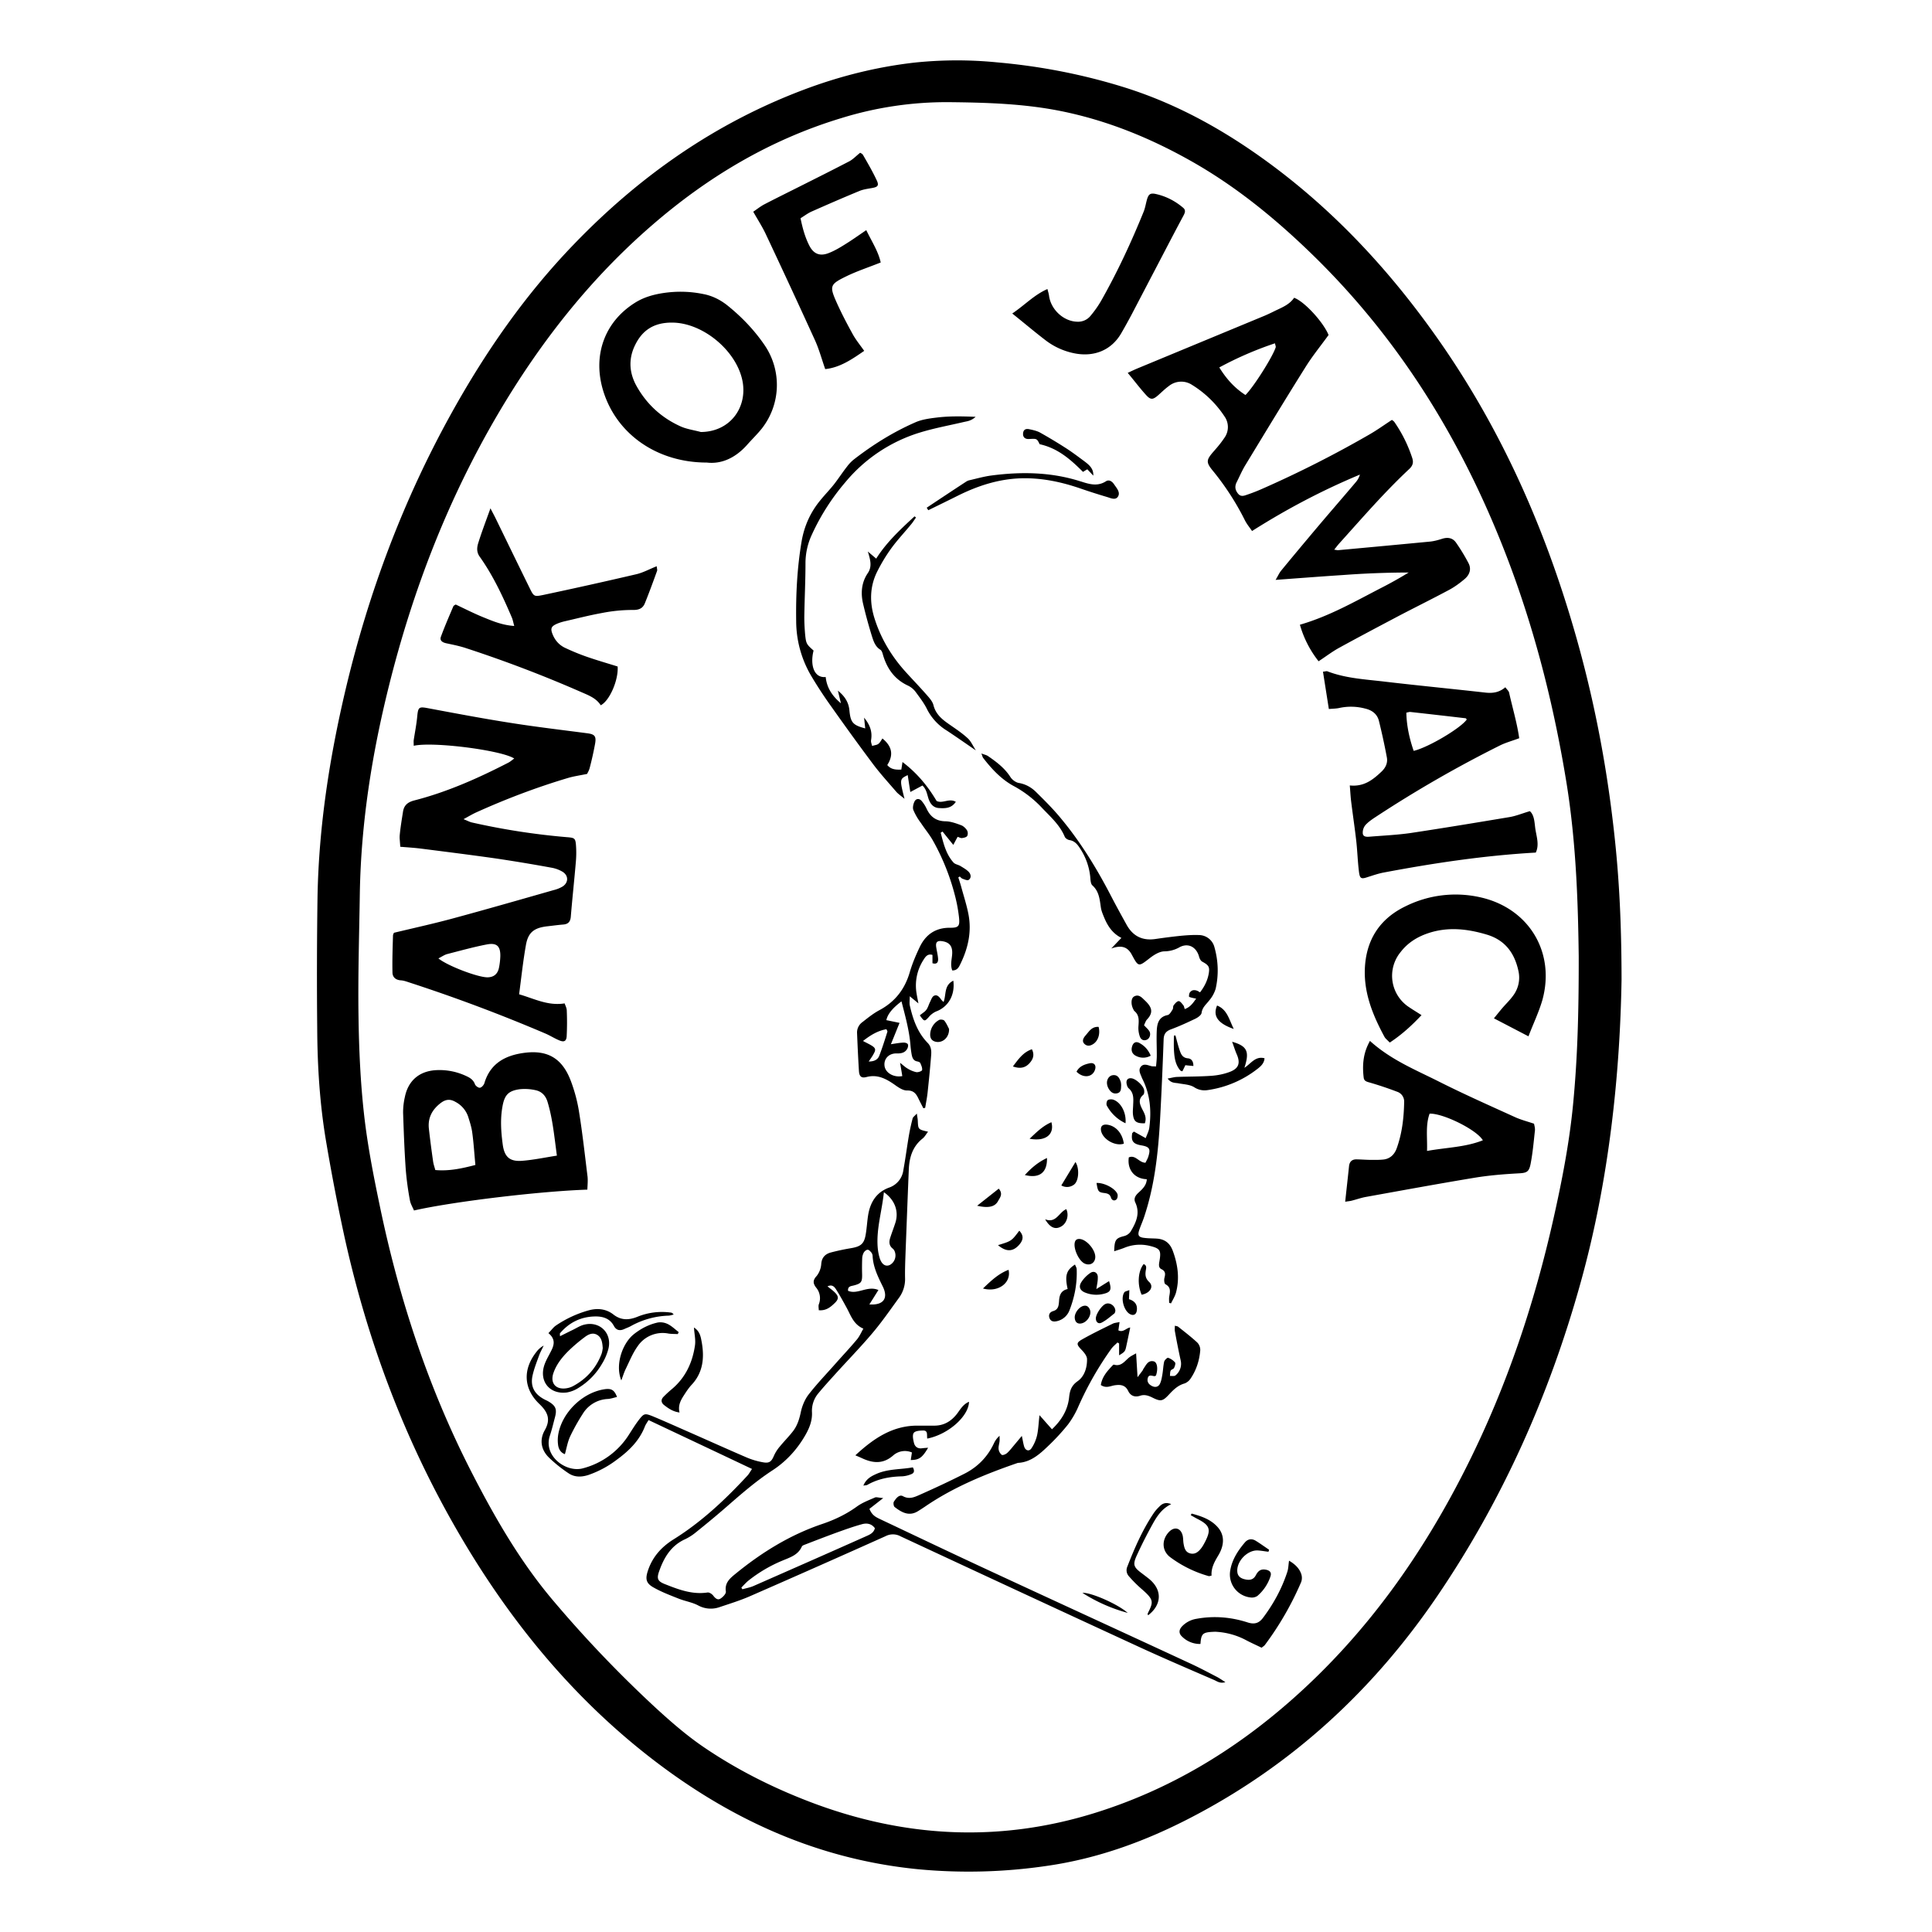 <svg xmlns="http://www.w3.org/2000/svg" width="48" height="48" viewBox="0 0 48 48" fill="currentColor"><path d="M24.768 1.549c1.082 .095 2.144 .301 3.182 .626c1.374 .432 2.602 1.138 3.746 2c1.647 1.244 3.008 2.758 4.172 4.453c1.46 2.131 2.49 4.46 3.215 6.931c.467 1.587 .792 3.202 .987 4.846c.142 1.173 .215 2.35 .217 3.933c-.038 2.29 -.297 4.957 -1.025 7.557c-.772 2.768 -1.93 5.369 -3.545 7.747c-1.584 2.333 -3.603 4.203 -6.119 5.51c-1.133 .59 -2.317 1.023 -3.587 1.205a13.33 13.33 0 0 1 -3.198 .084c-2.666 -.262 -4.96 -1.377 -7.008 -3.056c-1.817 -1.492 -3.255 -3.304 -4.43 -5.331c-1.335 -2.302 -2.255 -4.765 -2.824 -7.36a51.719 51.719 0 0 1 -.447 -2.322c-.16 -.938 -.219 -1.89 -.223 -2.841a134.47 134.47 0 0 1 .008 -3.273c.034 -1.74 .3 -3.448 .7 -5.139c.568 -2.394 1.423 -4.678 2.615 -6.831c.85 -1.536 1.844 -2.968 3.068 -4.233c1.626 -1.685 3.5 -2.999 5.7 -3.827c.887 -.334 1.8 -.564 2.742 -.672a10.11 10.11 0 0 1 2.054 -.007zm-1.209 .989a8.848 8.848 0 0 0 -2.655 .396c-1.766 .534 -3.313 1.456 -4.7 2.658c-1.556 1.345 -2.804 2.943 -3.842 4.711c-1.24 2.114 -2.111 4.375 -2.702 6.75c-.42 1.686 -.69 3.394 -.72 5.134c-.015 1.018 -.048 2.036 -.033 3.051c.011 .817 .047 1.638 .138 2.45c.086 .768 .236 1.53 .394 2.286c.482 2.32 1.219 4.554 2.308 6.663c.568 1.102 1.188 2.173 1.993 3.125a30.009 30.009 0 0 0 2.567 2.684c.363 .332 .74 .66 1.145 .939c.823 .564 1.71 1.013 2.644 1.372c2.344 .9 4.72 1.033 7.128 .278c1.83 -.573 3.437 -1.54 4.87 -2.806c1.868 -1.648 3.276 -3.644 4.38 -5.864c.965 -1.936 1.646 -3.972 2.12 -6.081c.21 -.934 .394 -1.877 .487 -2.83c.108 -1.111 .144 -2.231 .142 -3.692c-.016 -1.217 -.054 -2.77 -.304 -4.313c-.296 -1.823 -.739 -3.609 -1.38 -5.342c-1.1 -2.965 -2.692 -5.616 -4.98 -7.827c-.883 -.854 -1.828 -1.626 -2.899 -2.24c-1.044 -.597 -2.144 -1.05 -3.326 -1.285c-.914 -.181 -1.843 -.208 -2.775 -.217zm-.78 25.128c.01 .084 .021 .128 .023 .175c.01 .219 .007 .219 .255 .276c-.051 .065 -.084 .131 -.14 .173c-.245 .197 -.325 .465 -.338 .764c-.029 .699 -.055 1.398 -.082 2.1c-.007 .199 -.015 .398 -.011 .597a.784 .784 0 0 1 -.155 .498c-.212 .292 -.418 .59 -.65 .865c-.295 .35 -.614 .677 -.921 1.016c-.144 .16 -.288 .316 -.423 .48a.673 .673 0 0 0 -.164 .47c.012 .207 -.06 .391 -.159 .566c-.203 .358 -.478 .66 -.82 .883c-.435 .283 -.82 .626 -1.21 .965c-.223 .192 -.45 .38 -.68 .564a1.325 1.325 0 0 1 -.277 .181c-.354 .158 -.53 .456 -.65 .797c-.065 .18 -.039 .248 .132 .317c.34 .135 .686 .27 1.069 .212c.042 -.007 .108 .035 .14 .075c.05 .067 .11 .122 .18 .078c.063 -.038 .144 -.124 .136 -.177c-.034 -.217 .104 -.33 .239 -.44c.65 -.53 1.354 -.968 2.155 -1.238c.308 -.104 .6 -.243 .865 -.436c.135 -.097 .297 -.157 .452 -.225c.037 -.01 .093 .01 .199 .017l-.343 .268c.068 .175 .183 .215 .287 .266c.899 .425 1.797 .854 2.7 1.272c1.658 .77 3.32 1.531 4.977 2.3c.221 .101 .436 .216 .65 .327c.072 .035 .136 .082 .229 .14c-.124 .04 -.2 -.016 -.272 -.05c-.636 -.276 -1.273 -.548 -1.901 -.838c-1.968 -.907 -3.933 -1.82 -5.898 -2.735a.395 .395 0 0 0 -.372 -.003a381.22 381.22 0 0 1 -3.374 1.494c-.244 .106 -.498 .184 -.748 .268a.654 .654 0 0 1 -.534 -.042c-.148 -.078 -.32 -.104 -.478 -.166c-.217 -.086 -.44 -.17 -.641 -.286c-.173 -.1 -.195 -.205 -.133 -.398c.11 -.345 .332 -.597 .64 -.79c.692 -.431 1.285 -.987 1.836 -1.584c.04 -.042 .066 -.096 .115 -.166c-.86 -.408 -1.71 -.808 -2.571 -1.215c-.036 .062 -.071 .108 -.091 .16c-.137 .351 -.392 .601 -.688 .818a2.528 2.528 0 0 1 -.717 .387c-.173 .055 -.341 .058 -.49 -.042a3.471 3.471 0 0 1 -.48 -.383c-.205 -.194 -.25 -.447 -.112 -.688c.157 -.277 .068 -.458 -.138 -.655c-.393 -.378 -.411 -.859 -.07 -1.29a.55 .55 0 0 1 .181 -.157c-.04 .084 -.086 .166 -.117 .252c-.06 .166 -.126 .332 -.162 .502c-.053 .261 .047 .443 .275 .571c.037 .022 .08 .038 .117 .06c.188 .11 .221 .195 .166 .4c-.04 .149 -.075 .302 -.124 .448c-.175 .509 .403 .931 .819 .816a1.928 1.928 0 0 0 1.148 -.843c.076 -.117 .149 -.237 .235 -.35c.133 -.174 .153 -.179 .352 -.1c.279 .116 .555 .24 .832 .362c.5 .219 .996 .444 1.496 .659c.135 .058 .279 .1 .422 .124c.15 .026 .202 -.024 .262 -.166a.95 .95 0 0 1 .152 -.235c.106 -.13 .228 -.25 .33 -.385c.102 -.137 .15 -.296 .186 -.467c.033 -.152 .1 -.314 .195 -.436c.212 -.272 .453 -.522 .683 -.783c.17 -.192 .348 -.38 .514 -.58c.064 -.075 .104 -.17 .161 -.27c-.245 -.106 -.31 -.325 -.413 -.515c-.085 -.155 -.169 -.31 -.264 -.458c-.04 -.065 -.097 -.133 -.214 -.078c.066 .055 .126 .095 .177 .146c.101 .098 .108 .166 .008 .264c-.104 .101 -.216 .2 -.402 .183c0 -.053 -.014 -.104 .002 -.148a.411 .411 0 0 0 -.069 -.416c-.077 -.102 -.086 -.18 .016 -.288a.544 .544 0 0 0 .113 -.3c.013 -.16 .1 -.244 .236 -.282a5.49 5.49 0 0 1 .496 -.106c.263 -.044 .34 -.113 .378 -.378c.023 -.146 .031 -.295 .054 -.439c.05 -.318 .201 -.57 .517 -.688a.53 .53 0 0 0 .359 -.438c.053 -.29 .09 -.582 .14 -.872c.024 -.137 .055 -.274 .09 -.41c.009 -.035 .051 -.061 .104 -.12zm9.247 11.109c.14 .082 .248 .18 .299 .32a.3 .3 0 0 1 .002 .211a7.647 7.647 0 0 1 -.903 1.565c-.018 .022 -.044 .037 -.08 .066c-.135 -.066 -.276 -.128 -.411 -.201a1.794 1.794 0 0 0 -.697 -.193c-.036 -.004 -.073 -.002 -.111 0c-.246 .013 -.283 .051 -.3 .301a.628 .628 0 0 1 -.455 -.181c-.086 -.078 -.084 -.169 -.004 -.255a.637 .637 0 0 1 .365 -.19c.43 -.078 .854 -.042 1.264 .09c.172 .056 .283 .02 .383 -.112c.263 -.35 .47 -.728 .606 -1.147c.026 -.08 .026 -.168 .042 -.274zm-2.928 -1.405c-.223 .106 -.347 .29 -.453 .48c-.142 .257 -.277 .52 -.399 .788c-.108 .234 -.084 .296 .118 .447c.064 .048 .128 .097 .192 .148c.356 .301 .274 .67 -.033 .899c-.007 -.027 -.013 -.036 -.011 -.04c.146 -.297 .17 -.339 -.166 -.629a3.102 3.102 0 0 1 -.294 -.296a.222 .222 0 0 1 -.043 -.246c.182 -.467 .381 -.925 .664 -1.341c.042 -.06 .093 -.113 .146 -.164c.073 -.07 .158 -.097 .28 -.046zm-2.206 2.204c.204 -.016 .876 .276 1.126 .498a4.04 4.04 0 0 1 -1.126 -.498zm4.313 -1.29c.11 .068 .217 .146 .325 .219l-.015 .05c-.087 -.01 -.17 -.026 -.257 -.032c-.265 -.02 -.549 .276 -.516 .54c.014 .115 .102 .159 .197 .179c.104 .022 .2 .013 .262 -.104c.066 -.129 .146 -.16 .26 -.135c.09 .02 .133 .07 .105 .159a1.079 1.079 0 0 1 -.326 .49a.245 .245 0 0 1 -.143 .041a.575 .575 0 0 1 -.538 -.63c.035 -.288 .186 -.523 .37 -.74c.077 -.09 .176 -.101 .276 -.037zm-9.788 -.416c-.219 .06 -.431 .137 -.646 .214a46.94 46.94 0 0 0 -.74 .281c-.039 .016 -.097 .031 -.11 .062c-.095 .213 -.299 .27 -.487 .35a3.518 3.518 0 0 0 -.852 .505c-.057 .05 -.11 .108 -.163 .163c.008 .014 .017 .03 .026 .042c.089 -.026 .182 -.042 .266 -.077c.936 -.412 1.872 -.823 2.806 -1.24c.09 -.04 .19 -.081 .219 -.2c-.084 -.118 -.206 -.131 -.319 -.1zm8.188 -.264c.239 .065 .474 .142 .646 .335c.17 .188 .177 .435 .022 .697c-.095 .159 -.186 .316 -.172 .51c-.031 .005 -.053 .016 -.071 .012a2.924 2.924 0 0 1 -.947 -.463c-.22 -.159 -.228 -.438 -.04 -.635c.13 -.135 .283 -.104 .336 .075c.02 .07 .014 .147 .027 .22c.018 .101 .042 .208 .164 .239c.115 .03 .199 -.034 .265 -.118c.042 -.05 .073 -.11 .104 -.168c.155 -.303 .122 -.41 -.175 -.564c-.062 -.031 -.121 -.067 -.181 -.1c.009 -.01 .015 -.026 .022 -.04zm-1.79 -4.757l-.029 .205c.122 .062 .2 -.064 .294 -.07c-.035 .168 -.068 .33 -.104 .493c-.022 .097 -.037 .117 -.172 .197v-.294l-.04 -.025c-.053 .053 -.115 .102 -.157 .162a8.1 8.1 0 0 0 -.81 1.418a2.21 2.21 0 0 1 -.261 .456a5.38 5.38 0 0 1 -.494 .536c-.212 .203 -.434 .405 -.754 .42c-.81 .279 -1.6 .602 -2.31 1.089a5.234 5.234 0 0 1 -.167 .108c-.219 .138 -.402 .04 -.584 -.101c-.026 -.02 -.038 -.104 -.018 -.133c.051 -.078 .13 -.188 .226 -.135c.15 .082 .277 .026 .398 -.027c.383 -.17 .764 -.347 1.138 -.537c.323 -.166 .569 -.419 .723 -.75a.554 .554 0 0 1 .14 -.187c0 .045 .004 .089 0 .133c-.007 .067 -.031 .133 -.024 .197a.218 .218 0 0 0 .077 .142c.027 .018 .1 -.013 .135 -.044c.07 -.065 .128 -.142 .19 -.215l.175 -.21c.027 .12 .036 .197 .06 .27c.035 .1 .126 .121 .181 .035a.985 .985 0 0 0 .138 -.32c.033 -.154 .037 -.308 .06 -.5l.31 .35c.243 -.231 .393 -.484 .426 -.796c.018 -.168 .058 -.292 .213 -.4c.17 -.12 .236 -.339 .232 -.55c-.002 -.074 -.069 -.158 -.126 -.218c-.142 -.146 -.15 -.184 .018 -.277c.243 -.137 .495 -.259 .748 -.383c.044 -.022 .097 -.024 .168 -.04zm-5.136 3.609c.05 .088 .03 .141 -.031 .166a.676 .676 0 0 1 -.233 .057c-.307 .007 -.6 .06 -.867 .213c-.018 .01 -.042 .009 -.098 .017c.069 -.165 .19 -.23 .317 -.287c.294 -.133 .615 -.11 .912 -.166zm1.396 -1.629c-.009 .363 -.518 .812 -1.038 .914c-.013 -.088 .022 -.2 -.097 -.2c-.082 0 -.2 .008 -.237 .058c-.04 .054 -.016 .166 .004 .248c.022 .093 .091 .15 .2 .135c.046 -.006 .095 -.009 .152 -.013c-.146 .248 -.223 .303 -.431 .305c.008 -.062 .02 -.124 .028 -.188a.44 .44 0 0 0 -.467 .076c-.252 .219 -.506 .192 -.779 .064a6.62 6.62 0 0 0 -.159 -.069c.458 -.423 .934 -.748 1.57 -.737c.132 .002 .265 0 .397 0c.24 -.002 .419 -.113 .563 -.3c.081 -.11 .152 -.235 .294 -.293zm-8.746 -.12c-.077 .018 -.152 .045 -.228 .05a.768 .768 0 0 0 -.621 .367a5.113 5.113 0 0 0 -.312 .557c-.065 .138 -.089 .29 -.133 .447c-.098 -.033 -.157 -.12 -.17 -.234a.876 .876 0 0 1 .006 -.264c.095 -.528 .58 -1.01 1.109 -1.108c.201 -.038 .279 0 .35 .186zm1.912 -1.725c.153 .095 .17 .24 .195 .374c.066 .382 .031 .745 -.252 1.048c-.075 .08 -.135 .173 -.195 .266c-.08 .124 -.148 .252 -.106 .423c-.16 -.02 -.275 -.1 -.383 -.184c-.077 -.06 -.084 -.137 -.013 -.208a2.89 2.89 0 0 1 .21 -.193c.336 -.285 .509 -.659 .57 -1.086c.019 -.135 -.015 -.277 -.026 -.44zm11.948 -.045c.033 .01 .064 .01 .082 .025c.161 .128 .325 .254 .476 .394a.264 .264 0 0 1 .073 .19c-.02 .252 -.096 .491 -.24 .704a.314 .314 0 0 1 -.148 .121c-.168 .047 -.278 .157 -.39 .277c-.158 .17 -.207 .177 -.42 .07c-.095 -.046 -.188 -.077 -.296 -.041c-.128 .042 -.237 .006 -.297 -.12c-.073 -.148 -.19 -.161 -.334 -.14c-.106 .016 -.212 .083 -.345 -.006c.031 -.206 .16 -.347 .29 -.485c.009 -.01 .026 -.024 .035 -.022c.197 .06 .281 -.115 .407 -.199c.036 -.024 .074 -.042 .144 -.082l.036 .593l.12 -.159c.013 -.018 .02 -.04 .032 -.058c.062 -.088 .109 -.208 .248 -.177c.091 .02 .113 .189 .058 .352c-.013 .007 -.027 .018 -.04 .016c-.062 -.005 -.137 -.049 -.164 .048c-.024 .093 .022 .155 .104 .197c.078 .04 .153 .025 .193 -.046c.037 -.069 .05 -.15 .064 -.23c.02 -.109 .022 -.221 .046 -.328c.01 -.04 .078 -.104 .098 -.097a.396 .396 0 0 1 .172 .115c.02 .024 -.004 .095 -.024 .137c-.013 .029 -.07 .038 -.084 .067c-.018 .037 -.013 .088 -.018 .132c.047 -.002 .11 .011 .137 -.013a.37 .37 0 0 0 .129 -.376a19.22 19.22 0 0 1 -.142 -.715c-.009 -.042 -.002 -.086 -.002 -.144zm-13.95 -.279c.197 .153 .39 .14 .6 .056a1.61 1.61 0 0 1 .823 -.104c.024 .002 .048 .01 .075 .05c-.047 .01 -.091 .027 -.137 .027a2.061 2.061 0 0 0 -.928 .26c-.05 .028 -.108 .048 -.161 .072c-.113 .053 -.202 .031 -.261 -.08c-.102 -.188 -.281 -.236 -.47 -.232c-.35 .007 -.639 .15 -.867 .418c-.007 .01 0 .027 0 .073c.113 -.055 .215 -.108 .317 -.157c.092 -.044 .181 -.104 .278 -.128c.385 -.102 .702 .204 .609 .593a1.361 1.361 0 0 1 -.164 .383a1.69 1.69 0 0 1 -.564 .582a.786 .786 0 0 1 -.303 .124c-.436 .057 -.706 -.288 -.554 -.702c.04 -.11 .102 -.212 .155 -.318c.078 -.149 .126 -.3 -.062 -.454c.076 -.075 .122 -.144 .186 -.188a2.76 2.76 0 0 1 .82 -.379c.22 -.06 .433 -.033 .608 .104zm-.713 .563a4.03 4.03 0 0 0 -.387 .327c-.164 .16 -.31 .339 -.387 .558c-.091 .256 .055 .427 .323 .385a.533 .533 0 0 0 .146 -.045c.34 -.177 .582 -.444 .721 -.8c.022 -.056 .027 -.116 .033 -.149c-.009 -.146 -.028 -.268 -.141 -.334c-.111 -.064 -.22 -.009 -.308 .058zm2.063 -.326c.1 .049 .181 .13 .272 .2a.353 .353 0 0 1 -.022 .05c-.078 -.004 -.155 -.002 -.23 -.013a.749 .749 0 0 0 -.77 .32c-.122 .171 -.202 .373 -.295 .563c-.04 .082 -.066 .17 -.108 .281c-.162 -.403 .037 -.932 .314 -1.15c.177 -.14 .372 -.24 .588 -.288a.41 .41 0 0 1 .25 .037zm10.487 -.363c.06 .142 -.082 .352 -.25 .352c-.076 -.002 -.118 -.055 -.124 -.14c-.011 -.117 .104 -.274 .219 -.3c.08 -.018 .126 .022 .155 .088zm.635 .038c-.005 .013 -.007 .049 -.027 .064c-.102 .08 -.199 .168 -.314 .226c-.082 .042 -.142 -.013 -.144 -.102c-.002 -.106 .148 -.33 .248 -.365c.102 -.04 .235 .05 .237 .177zm-1.003 -1.153c.016 .042 .04 .077 .042 .117c.014 .35 -.05 .688 -.177 1.014a.434 .434 0 0 1 -.298 .272c-.082 .022 -.169 .022 -.202 -.077c-.029 -.085 .013 -.147 .095 -.17c.129 -.038 .135 -.142 .144 -.247c.007 -.141 .044 -.263 .213 -.3c-.073 -.337 -.034 -.467 .183 -.609zm1.35 .635c-.002 .09 -.006 .153 -.009 .226c.14 .042 .22 .135 .193 .292c-.016 .09 -.082 .122 -.162 .082c-.157 -.078 -.245 -.399 -.146 -.545c.018 -.026 .067 -.03 .124 -.055zm-6.5 -1.002c-.032 -.003 -.077 .035 -.097 .068a.335 .335 0 0 0 -.04 .146a5.919 5.919 0 0 0 -.002 .396c.003 .193 -.022 .228 -.208 .277c-.07 .018 -.152 .018 -.141 .133c.24 .102 .478 -.137 .754 -.02c-.08 .128 -.15 .241 -.225 .358c.345 .025 .473 -.146 .34 -.431c-.002 -.007 -.006 -.013 -.01 -.02c-.118 -.24 -.235 -.476 -.249 -.75a.163 .163 0 0 0 -.026 -.082c-.027 -.031 -.062 -.075 -.095 -.075zm2.824 -12.33c.073 .028 .122 .037 .16 .061c.212 .146 .418 .299 .562 .525c.042 .066 .13 .132 .206 .146c.17 .028 .31 .108 .425 .22c.214 .211 .431 .426 .621 .658c.496 .595 .899 1.257 1.255 1.945c.122 .235 .25 .467 .379 .7c.157 .285 .396 .402 .719 .354c.21 -.031 .422 -.058 .635 -.08c.146 -.013 .294 -.024 .44 -.018a.402 .402 0 0 1 .39 .308c.095 .339 .106 .686 .028 1.029a.807 .807 0 0 1 -.157 .285c-.073 .098 -.174 .17 -.192 .312c-.007 .054 -.09 .113 -.153 .144c-.199 .095 -.4 .188 -.606 .264c-.129 .048 -.18 .117 -.184 .256c-.024 .67 -.053 1.341 -.09 2.012c-.047 .819 -.136 1.63 -.401 2.414c-.036 .104 -.082 .206 -.117 .31c-.042 .128 -.011 .175 .128 .19c.102 .014 .206 .011 .31 .018c.197 .013 .325 .11 .396 .299c.126 .34 .175 .686 .082 1.04c-.025 .095 -.082 .18 -.124 .27l-.047 -.013c0 -.054 -.006 -.107 .003 -.158c.02 -.12 .046 -.23 -.096 -.305c-.028 -.015 -.037 -.106 -.024 -.155c.024 -.095 .033 -.166 -.075 -.219c-.078 -.038 -.062 -.122 -.049 -.197c.047 -.272 .018 -.319 -.248 -.383a1.02 1.02 0 0 0 -.628 .051c-.073 .029 -.148 .051 -.248 .084c.007 -.287 .04 -.325 .25 -.378a.285 .285 0 0 0 .155 -.106c.135 -.224 .246 -.456 .12 -.726c-.05 -.104 .01 -.184 .086 -.252c.097 -.089 .192 -.18 .199 -.328c-.305 -.009 -.491 -.237 -.447 -.542c.168 -.071 .25 .13 .414 .133c.022 -.047 .053 -.096 .07 -.15c.062 -.196 .03 -.247 -.174 -.282c-.202 -.035 -.257 -.106 -.226 -.299c.002 -.01 .02 -.02 .042 -.044l.294 .164c.034 -.095 .078 -.175 .089 -.257c.055 -.416 .024 -.823 -.168 -1.208a.314 .314 0 0 1 -.018 -.04c-.033 -.088 -.095 -.184 -.024 -.27c.073 -.09 .174 -.035 .265 -.013c.027 .006 .058 .004 .113 .006c.007 -.09 .018 -.174 .018 -.256c.002 -.215 -.011 -.427 0 -.642c.009 -.173 .053 -.336 .27 -.378c.048 -.01 .09 -.087 .124 -.14c.017 -.029 .006 -.08 .026 -.104c.033 -.042 .08 -.1 .124 -.102c.038 -.002 .082 .062 .115 .102c.018 .02 .02 .051 .036 .095c.143 -.05 .212 -.161 .283 -.259c-.062 -.013 -.12 -.022 -.173 -.044c-.009 -.004 -.004 -.07 .011 -.1c.047 -.075 .118 -.08 .193 -.05c.02 .008 .037 .022 .066 .037c.109 -.141 .188 -.296 .217 -.473c.027 -.164 -.007 -.204 -.164 -.29c-.037 -.02 -.064 -.075 -.077 -.122c-.069 -.25 -.281 -.356 -.502 -.226a.776 .776 0 0 1 -.37 .093c-.12 .007 -.248 .087 -.35 .166c-.283 .22 -.283 .228 -.449 -.082c-.104 -.194 -.254 -.247 -.511 -.155c.106 -.11 .168 -.177 .252 -.263c-.219 -.11 -.338 -.292 -.425 -.498c-.033 -.082 -.07 -.164 -.084 -.25c-.03 -.201 -.042 -.405 -.212 -.557c-.044 -.04 -.047 -.138 -.053 -.209a1.564 1.564 0 0 0 -.248 -.701c-.064 -.1 -.133 -.193 -.266 -.215c-.044 -.006 -.104 -.044 -.12 -.084c-.119 -.287 -.349 -.491 -.557 -.708a2.754 2.754 0 0 0 -.69 -.54c-.315 -.164 -.562 -.427 -.78 -.71c-.015 -.02 -.02 -.051 -.044 -.11zm4.032 12.686c.087 .035 .06 .108 .051 .168c-.015 .106 -.006 .188 .084 .275c.127 .115 .023 .28 -.185 .318c-.113 -.254 -.091 -.588 .05 -.761zm-1.14 .323c.005 .093 -.02 .186 -.035 .297l.315 -.197c.068 .205 .044 .27 -.12 .312a.74 .74 0 0 1 -.473 -.027c-.129 -.05 -.169 -.148 -.093 -.263a.791 .791 0 0 1 .225 -.228c.091 -.058 .18 -.002 .182 .106zm-2.217 -.181c.076 .32 -.256 .57 -.635 .464c.2 -.192 .383 -.367 .635 -.464zm-3.097 -1.928c-.048 .471 -.188 .903 -.155 1.357c.007 .095 .023 .19 .051 .28c.051 .162 .149 .22 .255 .169a.27 .27 0 0 0 .106 -.36a.184 .184 0 0 0 -.044 -.05c-.087 -.073 -.087 -.166 -.056 -.263c.04 -.126 .089 -.25 .129 -.376c.088 -.279 -.011 -.567 -.286 -.757zm4.882 1.164c.17 .027 .376 .277 .37 .45c-.005 .145 -.129 .22 -.264 .159c-.148 -.069 -.287 -.379 -.243 -.534c.02 -.07 .073 -.084 .137 -.075zm-1.518 -.208c.113 .12 .108 .232 -.016 .365c-.15 .16 -.314 .162 -.513 -.006c.336 -.102 .336 -.102 .529 -.359zm1.168 -.535c.073 .154 .01 .356 -.128 .431c-.144 .082 -.274 .033 -.398 -.18c.274 .111 .345 -.178 .526 -.251zm-12.319 -3.21c.097 .253 .17 .52 .212 .786c.087 .538 .146 1.08 .213 1.62c.01 .106 -.002 .215 -.005 .319c-1.168 .038 -3.332 .296 -4.308 .518c-.033 -.08 -.084 -.162 -.1 -.248a7.484 7.484 0 0 1 -.104 -.766c-.033 -.469 -.05 -.94 -.066 -1.412a1.7 1.7 0 0 1 .044 -.394c.082 -.405 .356 -.64 .768 -.666a1.56 1.56 0 0 1 .752 .144c.093 .042 .18 .093 .22 .204c.015 .042 .086 .095 .126 .088c.042 -.006 .095 -.066 .11 -.115c.15 -.504 .54 -.697 1.012 -.754c.566 -.069 .918 .146 1.126 .677zm10.64 2.7c.115 .131 .029 .226 -.016 .308c-.077 .144 -.239 .182 -.52 .117l.536 -.424zm9.223 -3.67c.531 .48 1.151 .725 1.737 1.022c.611 .307 1.24 .586 1.864 .87c.144 .066 .3 .106 .476 .165c.006 .04 .028 .104 .022 .169c-.03 .27 -.053 .542 -.104 .81c-.042 .232 -.102 .245 -.332 .256c-.352 .02 -.706 .049 -1.054 .106c-.907 .15 -1.814 .317 -2.72 .48c-.121 .023 -.24 .067 -.362 .096c-.047 .009 -.095 .013 -.142 .022c.033 -.314 .066 -.598 .095 -.88c.011 -.114 .073 -.176 .188 -.173c.126 .002 .25 .013 .377 .013c.101 0 .205 .002 .307 -.011c.162 -.025 .263 -.135 .314 -.28c.133 -.37 .177 -.758 .184 -1.15a.256 .256 0 0 0 -.18 -.254a8.764 8.764 0 0 0 -.667 -.224c-.078 -.022 -.147 -.035 -.158 -.122c-.035 -.283 -.017 -.56 .107 -.82c.015 -.034 .033 -.067 .048 -.096zm-6.793 3.529c.192 -.009 .467 .137 .52 .277c.013 .037 .002 .108 -.025 .132c-.05 .045 -.113 .027 -.137 -.046c-.026 -.084 -.082 -.102 -.164 -.113c-.15 -.018 -.161 -.042 -.194 -.25zm-.523 -.52c.102 .157 .084 .471 -.035 .56a.285 .285 0 0 1 -.317 .022l.352 -.582zm-.708 -.1c.009 .363 -.188 .514 -.55 .423c.165 -.18 .331 -.32 .55 -.423zm-15.058 -1.37c-.216 .164 -.33 .372 -.298 .647c.03 .27 .066 .54 .104 .807c.01 .071 .035 .14 .055 .215c.347 .031 .664 -.04 .996 -.126c-.027 -.277 -.042 -.54 -.078 -.801c-.017 -.137 -.062 -.272 -.104 -.405a.649 .649 0 0 0 -.31 -.359c-.13 -.077 -.243 -.07 -.365 .023zm1.954 -.338c-.283 .04 -.374 .148 -.424 .427c-.058 .316 -.036 .63 .006 .945c.042 .312 .175 .431 .49 .405c.278 -.022 .55 -.08 .856 -.128c-.065 -.474 -.104 -.912 -.233 -1.337c-.048 -.157 -.148 -.259 -.303 -.29a1.23 1.23 0 0 0 -.392 -.022zm22.61 .606c-.104 .288 -.053 .589 -.064 .927c.482 -.088 .947 -.09 1.387 -.265c-.152 -.261 -.984 -.673 -1.323 -.662zm-8.006 .275c.214 .03 .376 .217 .409 .471c-.217 .073 -.533 -.113 -.567 -.33c-.015 -.106 .042 -.157 .158 -.141zm-1.39 -.062c.08 .303 -.142 .484 -.542 .411c.183 -.175 .336 -.323 .542 -.411zm1.538 -.56c.188 .066 .327 .32 .303 .586a1.011 1.011 0 0 1 -.465 -.44c-.017 -.033 -.004 -.109 .022 -.133c.03 -.024 .098 -.026 .14 -.013zm.453 -.531c.107 .013 .29 .179 .312 .29c.007 .04 .005 .1 -.022 .121c-.135 .115 -.086 .233 -.024 .357c.055 .104 .115 .21 .064 .35c-.201 .004 -.268 -.038 -.292 -.198c-.013 -.086 0 -.175 .002 -.263c.007 -.148 .02 -.294 -.11 -.407c-.034 -.029 -.051 -.09 -.056 -.14c-.004 -.08 .045 -.121 .126 -.11zm-5.215 -6.891a.88 .88 0 0 1 .128 .203c.095 .197 .239 .301 .47 .303c.127 .003 .258 .051 .38 .096c.057 .02 .113 .073 .148 .126a.16 .16 0 0 1 .007 .141c-.02 .034 -.082 .047 -.129 .053c-.03 .005 -.068 -.017 -.11 -.03c-.031 .057 -.058 .106 -.107 .2a30.781 30.781 0 0 1 -.267 -.331a.53 .53 0 0 0 -.047 .029c.069 .26 .129 .529 .319 .741c.04 .044 .117 .053 .172 .086c.073 .045 .153 .089 .21 .15c.05 .056 .067 .147 -.008 .196c-.033 .02 -.102 -.014 -.153 -.031c-.024 -.01 -.044 -.036 -.066 -.054c-.014 .007 -.025 .016 -.036 .023c.025 .075 .049 .15 .071 .227c.062 .233 .14 .465 .184 .704c.077 .42 -.011 .821 -.195 1.202c-.04 .08 -.075 .18 -.21 .177c-.055 -.142 -.009 -.277 -.002 -.414c.01 -.192 -.071 -.29 -.26 -.314c-.108 -.013 -.152 .024 -.139 .135c.014 .102 .042 .203 .049 .305c.004 .08 -.027 .144 -.14 .109v-.206c-.119 -.038 -.174 .044 -.223 .122a1.176 1.176 0 0 0 -.17 .847c.01 .064 .024 .128 .044 .235l-.215 -.177c0 .097 -.013 .17 .002 .234c.078 .341 .19 .666 .443 .925c.089 .09 .095 .2 .086 .308c-.024 .307 -.055 .615 -.088 .923c-.013 .128 -.04 .254 -.06 .382l-.046 .01c-.038 -.076 -.078 -.151 -.115 -.226c-.058 -.124 -.118 -.22 -.29 -.215c-.104 .002 -.22 -.08 -.312 -.146c-.213 -.148 -.425 -.26 -.697 -.188c-.127 .033 -.177 -.016 -.186 -.15c-.02 -.317 -.034 -.634 -.047 -.95a.317 .317 0 0 1 .135 -.266c.133 -.104 .266 -.212 .414 -.292c.396 -.21 .64 -.526 .763 -.954c.062 -.21 .149 -.416 .244 -.615c.148 -.312 .392 -.484 .752 -.482c.213 .002 .248 -.038 .226 -.252a3.815 3.815 0 0 0 -.089 -.5a5.645 5.645 0 0 0 -.57 -1.432c-.085 -.146 -.195 -.277 -.288 -.419a1.483 1.483 0 0 1 -.188 -.323c-.022 -.057 -.002 -.146 .026 -.205c.038 -.082 .12 -.089 .18 -.02zm4.75 6.813c.11 -.013 .158 .06 .189 .146c.015 .034 .015 .071 .018 .098c-.005 .088 .006 .181 -.098 .206c-.1 .024 -.168 -.036 -.214 -.116a.314 .314 0 0 1 -.04 -.123c-.011 -.107 .057 -.202 .146 -.21zm2.964 -.83c.378 .107 .436 .246 .305 .647c.164 -.104 .27 -.297 .5 -.237c-.01 .128 -.095 .201 -.177 .265a2.6 2.6 0 0 1 -1.243 .527a.467 .467 0 0 1 -.332 -.075c-.106 -.064 -.25 -.069 -.379 -.093c-.088 -.018 -.188 .002 -.276 -.12c.095 -.017 .163 -.037 .23 -.04c.285 -.01 .573 -.008 .858 -.028c.153 -.011 .308 -.042 .45 -.095c.234 -.087 .276 -.226 .172 -.454c-.035 -.084 -.062 -.17 -.108 -.297zm-8.215 -1.004c-.227 .172 -.345 .32 -.376 .467l.328 .068c-.075 .184 -.137 .341 -.215 .53c.126 -.019 .217 -.036 .31 -.04c.038 -.003 .097 .013 .11 .04c.016 .028 .003 .085 -.017 .119c-.06 .1 -.157 .113 -.268 .11c-.186 -.002 -.312 .133 -.294 .303c.017 .175 .223 .301 .442 .26c-.015 -.1 -.033 -.202 -.055 -.33c.08 .062 .126 .108 .182 .14a.7 .7 0 0 0 .219 .092c.046 .009 .139 -.024 .146 -.05c.01 -.054 -.02 -.12 -.045 -.176c-.008 -.02 -.046 -.035 -.075 -.04c-.1 -.017 -.124 -.095 -.14 -.177a2.474 2.474 0 0 1 -.028 -.219c-.029 -.371 -.13 -.73 -.224 -1.097zm4.807 1.702c-.064 .188 -.29 .214 -.458 .046c.068 -.135 .199 -.184 .334 -.21c.108 -.02 .162 .057 .124 .164zm2 -.855c.031 .118 .06 .235 .098 .35c.035 .104 .068 .206 .212 .219c.087 .007 .137 .077 .135 .19c-.064 -.006 -.124 -.01 -.199 -.02a4.718 4.718 0 0 1 -.075 .153c-.018 -.007 -.04 -.01 -.053 -.024c-.122 -.144 -.144 -.319 -.155 -.496c-.007 -.122 -.002 -.246 -.002 -.367a.244 .244 0 0 0 .04 -.005zm-3.567 .343c.075 .149 .022 .257 -.062 .35c-.102 .11 -.228 .142 -.41 .077c.14 -.183 .253 -.351 .472 -.427zm-3.614 -.498c-.212 .038 -.389 .142 -.582 .293c.091 .048 .149 .075 .204 .108c.108 .064 .122 .106 .06 .212c-.029 .058 -.069 .109 -.122 .19c.15 0 .228 -.055 .263 -.145c.076 -.197 .138 -.396 .202 -.598c.002 -.009 -.009 -.024 -.025 -.06zm6.298 .35c.116 .066 .206 .16 .268 .308a.378 .378 0 0 1 -.356 .01c-.102 -.046 -.137 -.132 -.108 -.234c.03 -.108 .101 -.141 .196 -.084zm-1.026 -.407c.042 .168 -.007 .332 -.12 .416c-.07 .05 -.15 .075 -.223 .015c-.08 -.068 -.042 -.148 .013 -.212l.088 -.106c.06 -.068 .131 -.122 .242 -.113zm9.482 -3.22c1.204 .268 1.87 1.361 1.543 2.552c-.085 .294 -.22 .575 -.346 .902l-.858 -.447c.082 -.1 .144 -.179 .21 -.256c.086 -.1 .184 -.193 .261 -.299a.745 .745 0 0 0 .137 -.626c-.097 -.445 -.334 -.764 -.785 -.899c-.483 -.144 -.967 -.199 -1.456 -.035c-.27 .09 -.507 .237 -.684 .467a.93 .93 0 0 0 .214 1.374c.091 .062 .184 .117 .304 .195c-.244 .26 -.49 .484 -.788 .681l-.099 -.097a.242 .242 0 0 1 -.036 -.05c-.283 -.525 -.507 -1.07 -.485 -1.678c.027 -.717 .363 -1.25 1.016 -1.563a2.79 2.79 0 0 1 1.852 -.221zm-13.315 3.065c.055 .07 .093 .16 .117 .206c.007 .219 -.17 .36 -.34 .316c-.091 -.024 -.131 -.088 -.129 -.179a.422 .422 0 0 1 .22 -.359c.03 -.02 .112 -.01 .132 .016zm-12.829 -7.763c.673 .126 1.348 .254 2.023 .36c.64 .102 1.286 .178 1.928 .262c.19 .024 .234 .07 .201 .26a8.19 8.19 0 0 1 -.135 .605c-.016 .062 -.05 .117 -.064 .146c-.184 .038 -.334 .058 -.48 .102c-.777 .232 -1.536 .52 -2.275 .854c-.093 .042 -.18 .095 -.315 .168c.098 .038 .15 .069 .208 .082a17.33 17.33 0 0 0 2.357 .365c.195 .016 .217 .022 .23 .217c.01 .14 .007 .281 -.006 .418c-.038 .447 -.087 .894 -.124 1.344c-.011 .126 -.069 .183 -.19 .192c-.133 .011 -.264 .029 -.397 .044c-.325 .038 -.473 .15 -.528 .467c-.071 .399 -.113 .801 -.169 1.222c.381 .11 .715 .292 1.131 .226c.018 .055 .051 .113 .053 .174a6.85 6.85 0 0 1 -.002 .64c-.007 .124 -.064 .155 -.181 .106c-.122 -.05 -.235 -.124 -.357 -.175a40.652 40.652 0 0 0 -3.372 -1.265c-.071 -.023 -.142 -.05 -.215 -.053c-.126 -.01 -.201 -.08 -.203 -.193c-.007 -.308 .004 -.617 .013 -.925c.006 -.038 .026 -.064 .026 -.064c.525 -.126 1.014 -.233 1.496 -.365c.826 -.224 1.647 -.46 2.47 -.695a.79 .79 0 0 0 .223 -.09c.147 -.096 .149 -.269 0 -.364a.816 .816 0 0 0 -.287 -.104a41.35 41.35 0 0 0 -1.374 -.228c-.62 -.088 -1.242 -.166 -1.864 -.245c-.16 -.02 -.32 -.03 -.509 -.045l-.015 -.2a.627 .627 0 0 1 .002 -.098c.018 -.19 .05 -.379 .08 -.57c.024 -.165 .12 -.243 .287 -.285c.817 -.21 1.585 -.553 2.333 -.938c.05 -.026 .093 -.066 .144 -.102c-.323 -.208 -2.025 -.425 -2.497 -.316c0 -.051 -.006 -.1 0 -.144c.03 -.197 .069 -.392 .087 -.586c.022 -.233 .044 -.246 .267 -.204zm17.771 7.223l.037 .035c.175 .164 .223 .295 .06 .472c-.036 .035 -.049 .088 -.078 .146c.053 .06 .1 .097 .13 .146c.045 .068 .016 .175 -.052 .21c-.082 .042 -.153 .005 -.18 -.07a.625 .625 0 0 1 -.037 -.255c.01 -.144 .026 -.279 -.1 -.383c-.01 -.009 -.017 -.024 -.024 -.038c-.066 -.121 -.064 -.278 .015 -.323c.098 -.055 .167 0 .23 .06zm1.834 .164c.25 .1 .294 .336 .414 .582c-.396 -.137 -.525 -.323 -.414 -.582zm-6.553 -.618c.047 .365 -.13 .655 -.429 .766a.52 .52 0 0 0 -.184 .142c-.101 .11 -.108 .113 -.22 -.047l.112 -.085a.31 .31 0 0 0 .049 -.05c.042 -.055 .06 -.13 .093 -.195c.028 -.055 .05 -.13 .097 -.154c.077 -.04 .133 .026 .177 .088c.015 .022 .035 .038 .062 .066c.073 -.183 .004 -.413 .243 -.53zm-11.589 -.9c-.332 .064 -.657 .155 -.985 .239c-.073 .02 -.139 .068 -.219 .108c.226 .186 .987 .474 1.222 .47c.15 -.003 .246 -.076 .281 -.23c.02 -.094 .031 -.191 .035 -.286c.007 -.255 -.084 -.348 -.334 -.301zm20.884 -6.785c.46 .177 .95 .199 1.431 .257c.828 .097 1.656 .177 2.483 .27c.184 .022 .35 .002 .505 -.131c.042 .057 .086 .093 .095 .137c.086 .385 .2 .764 .25 1.129c-.177 .066 -.332 .108 -.473 .177a30.08 30.08 0 0 0 -3.065 1.761c-.098 .064 -.2 .13 -.28 .217a.297 .297 0 0 0 -.068 .213c.011 .09 .11 .084 .184 .077c.33 -.027 .664 -.042 .991 -.088c.824 -.124 1.645 -.26 2.466 -.397c.163 -.026 .32 -.093 .51 -.148c.107 .093 .114 .263 .133 .416c.027 .204 .109 .414 .014 .613c-1.284 .073 -2.534 .261 -3.78 .496c-.137 .026 -.27 .073 -.403 .115c-.148 .049 -.186 .04 -.208 -.12c-.033 -.254 -.04 -.513 -.068 -.77c-.038 -.336 -.089 -.67 -.13 -1.007c-.014 -.121 -.02 -.243 -.032 -.382c.352 .037 .573 -.14 .786 -.341c.104 -.098 .161 -.217 .135 -.356a15.683 15.683 0 0 0 -.197 -.906c-.042 -.17 -.17 -.267 -.343 -.307a1.369 1.369 0 0 0 -.635 -.016c-.078 .018 -.157 .018 -.266 .027l-.146 -.927c.058 -.005 .086 -.018 .11 -.01zm-8.741 -6.323c-.115 .104 -.21 .109 -.297 .129c-.358 .084 -.721 .15 -1.073 .257a3.882 3.882 0 0 0 -1.87 1.243a5.53 5.53 0 0 0 -.83 1.301a1.678 1.678 0 0 0 -.157 .706c0 .434 -.022 .87 -.029 1.306c-.002 .155 .007 .31 .02 .462c.024 .233 .033 .246 .21 .403c-.09 .352 .007 .688 .301 .657c.027 .266 .164 .476 .379 .653l-.076 -.314c.182 .146 .268 .301 .286 .487c.029 .3 .08 .37 .394 .451c-.01 -.08 -.016 -.152 -.029 -.267c.155 .188 .208 .36 .173 .562c-.007 .044 .015 .093 .026 .14l.108 -.027a.162 .162 0 0 0 .047 -.023c.044 -.033 .07 -.09 .102 -.135c.246 .202 .277 .414 .12 .66c.088 .108 .207 .12 .349 .113c.009 -.056 .018 -.109 .029 -.188c.36 .272 .628 .597 .847 .967c.149 .075 .312 -.076 .478 .022c-.11 .166 -.267 .164 -.418 .155c-.133 -.007 -.21 -.095 -.254 -.215c-.042 -.115 -.051 -.246 -.157 -.345l-.301 .161a43.954 43.954 0 0 1 -.065 -.42c-.203 .1 -.203 .1 -.08 .589c-.09 -.076 -.154 -.118 -.203 -.173c-.192 -.224 -.392 -.443 -.569 -.677c-.354 -.472 -.699 -.95 -1.04 -1.432a10.59 10.59 0 0 1 -.509 -.777a2.695 2.695 0 0 1 -.37 -1.35c-.01 -.664 .023 -1.325 .134 -1.982c.064 -.379 .216 -.72 .458 -1.016c.11 -.137 .234 -.263 .345 -.403c.113 -.144 .212 -.299 .325 -.442a.958 .958 0 0 1 .166 -.175c.474 -.368 .98 -.684 1.53 -.925c.163 -.073 .353 -.098 .535 -.12c.303 -.037 .608 -.033 .965 -.018zm10.797 7.332c-.02 -.002 -.043 .007 -.096 .018c.007 .327 .076 .641 .182 .949c.363 -.084 1.173 -.567 1.319 -.779c-.01 -.011 -.018 -.031 -.029 -.031a261.16 261.16 0 0 0 -1.376 -.157zm-12.315 -4.86l.037 .03c-.04 .054 -.075 .114 -.12 .167c-.163 .2 -.342 .388 -.493 .596a4.15 4.15 0 0 0 -.363 .604c-.172 .36 -.177 .741 -.06 1.122c.155 .502 .417 .942 .766 1.332c.173 .192 .352 .376 .522 .57c.073 .083 .158 .173 .182 .273c.064 .248 .246 .374 .436 .505c.144 .1 .292 .2 .42 .32c.076 .071 .12 .177 .197 .297c-.27 -.186 -.491 -.34 -.717 -.49a1.32 1.32 0 0 1 -.491 -.524c-.075 -.157 -.186 -.3 -.29 -.442a.519 .519 0 0 0 -.186 -.153c-.332 -.153 -.52 -.418 -.622 -.759c-.013 -.049 -.03 -.11 -.066 -.133c-.126 -.077 -.168 -.206 -.208 -.33a11.825 11.825 0 0 1 -.226 -.831c-.057 -.26 -.033 -.516 .122 -.744c.108 -.16 .066 -.323 0 -.536l.208 .177c.259 -.411 .606 -.73 .952 -1.05zm-10.536 -.199c.06 .117 .097 .184 .13 .252c.281 .576 .56 1.153 .843 1.727c.104 .212 .111 .22 .335 .174c.77 -.163 1.538 -.334 2.305 -.513c.173 -.038 .328 -.126 .518 -.201c.005 .057 .016 .088 .01 .112c-.098 .27 -.196 .54 -.304 .806c-.05 .124 -.14 .17 -.294 .168a3.927 3.927 0 0 0 -.768 .075c-.312 .056 -.618 .135 -.927 .206a1.184 1.184 0 0 0 -.19 .06c-.153 .066 -.173 .12 -.11 .274c.063 .15 .169 .264 .313 .33c.18 .084 .363 .16 .55 .224c.25 .086 .503 .159 .749 .236c.024 .337 -.202 .855 -.42 .963c-.111 -.175 -.297 -.246 -.479 -.325a31.59 31.59 0 0 0 -2.868 -1.094c-.159 -.053 -.327 -.086 -.49 -.121c-.092 -.02 -.169 -.064 -.134 -.162c.093 -.254 .202 -.504 .308 -.754c.009 -.023 .044 -.036 .06 -.047c.24 .113 .469 .23 .706 .325c.228 .093 .46 .189 .748 .208c-.025 -.09 -.036 -.161 -.065 -.223c-.223 -.522 -.464 -1.036 -.794 -1.5c-.08 -.113 -.069 -.228 -.035 -.337c.084 -.272 .188 -.54 .303 -.863zm19.967 -5.231c.261 .095 .728 .61 .856 .925c-.196 .27 -.4 .52 -.57 .792c-.51 .812 -1.005 1.631 -1.503 2.45c-.08 .133 -.14 .276 -.21 .414c-.053 .104 -.04 .197 .035 .287c.075 .091 .164 .044 .244 .018a4.42 4.42 0 0 0 .37 -.146a27.51 27.51 0 0 0 2.66 -1.35c.183 -.106 .355 -.23 .548 -.356c.01 .01 .044 .028 .064 .057c.19 .275 .336 .571 .44 .888c.038 .117 .014 .197 -.086 .287c-.27 .253 -.527 .518 -.777 .786c-.32 .345 -.633 .7 -.949 1.051c-.038 .042 -.073 .089 -.126 .155c.049 .007 .075 .015 .1 .013c.763 -.07 1.526 -.141 2.288 -.214c.101 -.011 .203 -.04 .3 -.071c.138 -.042 .257 -.018 .337 .095c.113 .161 .217 .332 .31 .509c.08 .15 .029 .294 -.095 .398c-.118 .1 -.244 .193 -.379 .266c-.416 .223 -.838 .431 -1.257 .65c-.495 .262 -.991 .523 -1.482 .793c-.162 .088 -.315 .205 -.51 .334a2.6 2.6 0 0 1 -.464 -.908c.726 -.21 1.359 -.573 2.005 -.907a9.9 9.9 0 0 0 .697 -.39a22.402 22.402 0 0 0 -1.638 .063c-.54 .035 -1.08 .077 -1.668 .12c.06 -.1 .09 -.171 .137 -.229c.294 -.358 .593 -.715 .892 -1.07c.318 -.377 .644 -.751 .962 -1.127a.51 .51 0 0 0 .104 -.19c-.927 .387 -1.81 .85 -2.68 1.402c-.057 -.084 -.128 -.168 -.176 -.263a6.603 6.603 0 0 0 -.79 -1.224c-.189 -.228 -.175 -.278 .028 -.509c.089 -.1 .173 -.203 .246 -.312a.458 .458 0 0 0 .007 -.54a2.594 2.594 0 0 0 -.802 -.78a.489 .489 0 0 0 -.58 .026c-.094 .068 -.179 .152 -.267 .23c-.128 .11 -.184 .12 -.299 -.007c-.153 -.168 -.29 -.352 -.456 -.55c.091 -.043 .16 -.076 .228 -.105l3.185 -1.32c.088 -.038 .174 -.08 .26 -.123c.171 -.081 .35 -.154 .461 -.318zm-5.293 4.565c.203 .066 .407 .128 .615 -.004c.082 -.053 .157 .002 .206 .075c.06 .09 .157 .192 .1 .296c-.063 .111 -.189 .042 -.282 .016a15.38 15.38 0 0 1 -.65 -.208c-.476 -.164 -.963 -.268 -1.472 -.255c-.564 .016 -1.084 .186 -1.582 .434c-.244 .122 -.487 .24 -.73 .359c-.016 -.022 -.027 -.042 -.04 -.062c.323 -.215 .646 -.43 .971 -.642a.263 .263 0 0 1 .08 -.038c.184 -.042 .367 -.095 .555 -.12c.753 -.099 1.498 -.086 2.229 .15zm-1.286 -1.299c.093 .02 .19 .04 .272 .086c.217 .122 .43 .25 .64 .385c.155 .1 .3 .21 .449 .32c.12 .09 .239 .185 .228 .362a9.666 9.666 0 0 0 -.148 -.157a2.642 2.642 0 0 0 -.107 .064c-.31 -.31 -.626 -.589 -1.077 -.688c-.069 -.14 -.069 -.14 -.26 -.129c-.101 .007 -.159 -.044 -.152 -.137c.007 -.102 .073 -.124 .155 -.106zm-8.08 -3.355c.213 .045 .403 .14 .574 .275c.358 .287 .675 .617 .934 .998a1.755 1.755 0 0 1 -.073 2.064c-.115 .144 -.25 .273 -.37 .41c-.285 .318 -.63 .48 -.998 .436c-1.233 0 -2.228 -.7 -2.565 -1.755c-.283 -.888 .016 -1.735 .781 -2.215c.217 -.137 .456 -.204 .706 -.242c.339 -.05 .677 -.042 1.012 .03zm-.776 .706c-.5 -.009 -.781 .217 -.952 .587c-.157 .34 -.126 .677 .053 .995c.253 .45 .62 .784 1.09 .996c.156 .071 .336 .093 .504 .14c.745 -.005 1.173 -.635 1.029 -1.295c-.16 -.735 -.974 -1.41 -1.724 -1.423zm14.96 .514a8.67 8.67 0 0 0 -1.384 .6c.177 .285 .376 .508 .65 .685c.202 -.197 .68 -.956 .751 -1.184c.007 -.022 -.009 -.053 -.018 -.101zm-10.307 -4.734c.01 .007 .055 .024 .073 .058c.117 .203 .236 .407 .336 .62c.066 .139 .031 .174 -.124 .2c-.102 .018 -.206 .032 -.299 .07c-.4 .165 -.798 .338 -1.197 .515c-.093 .042 -.175 .106 -.27 .164c.049 .24 .11 .467 .217 .677c.104 .208 .261 .274 .478 .19c.15 -.057 .29 -.142 .427 -.228c.168 -.104 .328 -.219 .511 -.343c.138 .283 .301 .533 .359 .803c-.306 .122 -.584 .213 -.845 .339c-.423 .206 -.434 .243 -.242 .673c.115 .254 .244 .502 .38 .748c.08 .152 .189 .283 .297 .436c-.298 .205 -.601 .416 -.969 .453c-.09 -.259 -.153 -.493 -.252 -.712c-.403 -.885 -.812 -1.766 -1.226 -2.645c-.086 -.183 -.2 -.358 -.31 -.553c.095 -.064 .18 -.133 .277 -.184c.314 -.163 .63 -.318 .947 -.478c.387 -.194 .777 -.39 1.162 -.59c.093 -.05 .168 -.131 .27 -.213zm7.333 1.022c.255 .054 .485 .17 .686 .34c.069 .054 .06 .112 .018 .192c-.274 .51 -.54 1.029 -.81 1.542l-.484 .927c-.082 .153 -.166 .306 -.253 .456c-.248 .434 -.692 .606 -1.186 .5a1.725 1.725 0 0 1 -.68 -.307c-.274 -.208 -.537 -.432 -.845 -.678c.315 -.212 .543 -.462 .874 -.608c.018 .07 .034 .117 .04 .166c.045 .345 .363 .64 .704 .646a.397 .397 0 0 0 .33 -.15a2.64 2.64 0 0 0 .254 -.359c.407 -.717 .755 -1.465 1.065 -2.23c.035 -.09 .05 -.184 .075 -.277c.038 -.144 .08 -.186 .212 -.16z"/></svg>